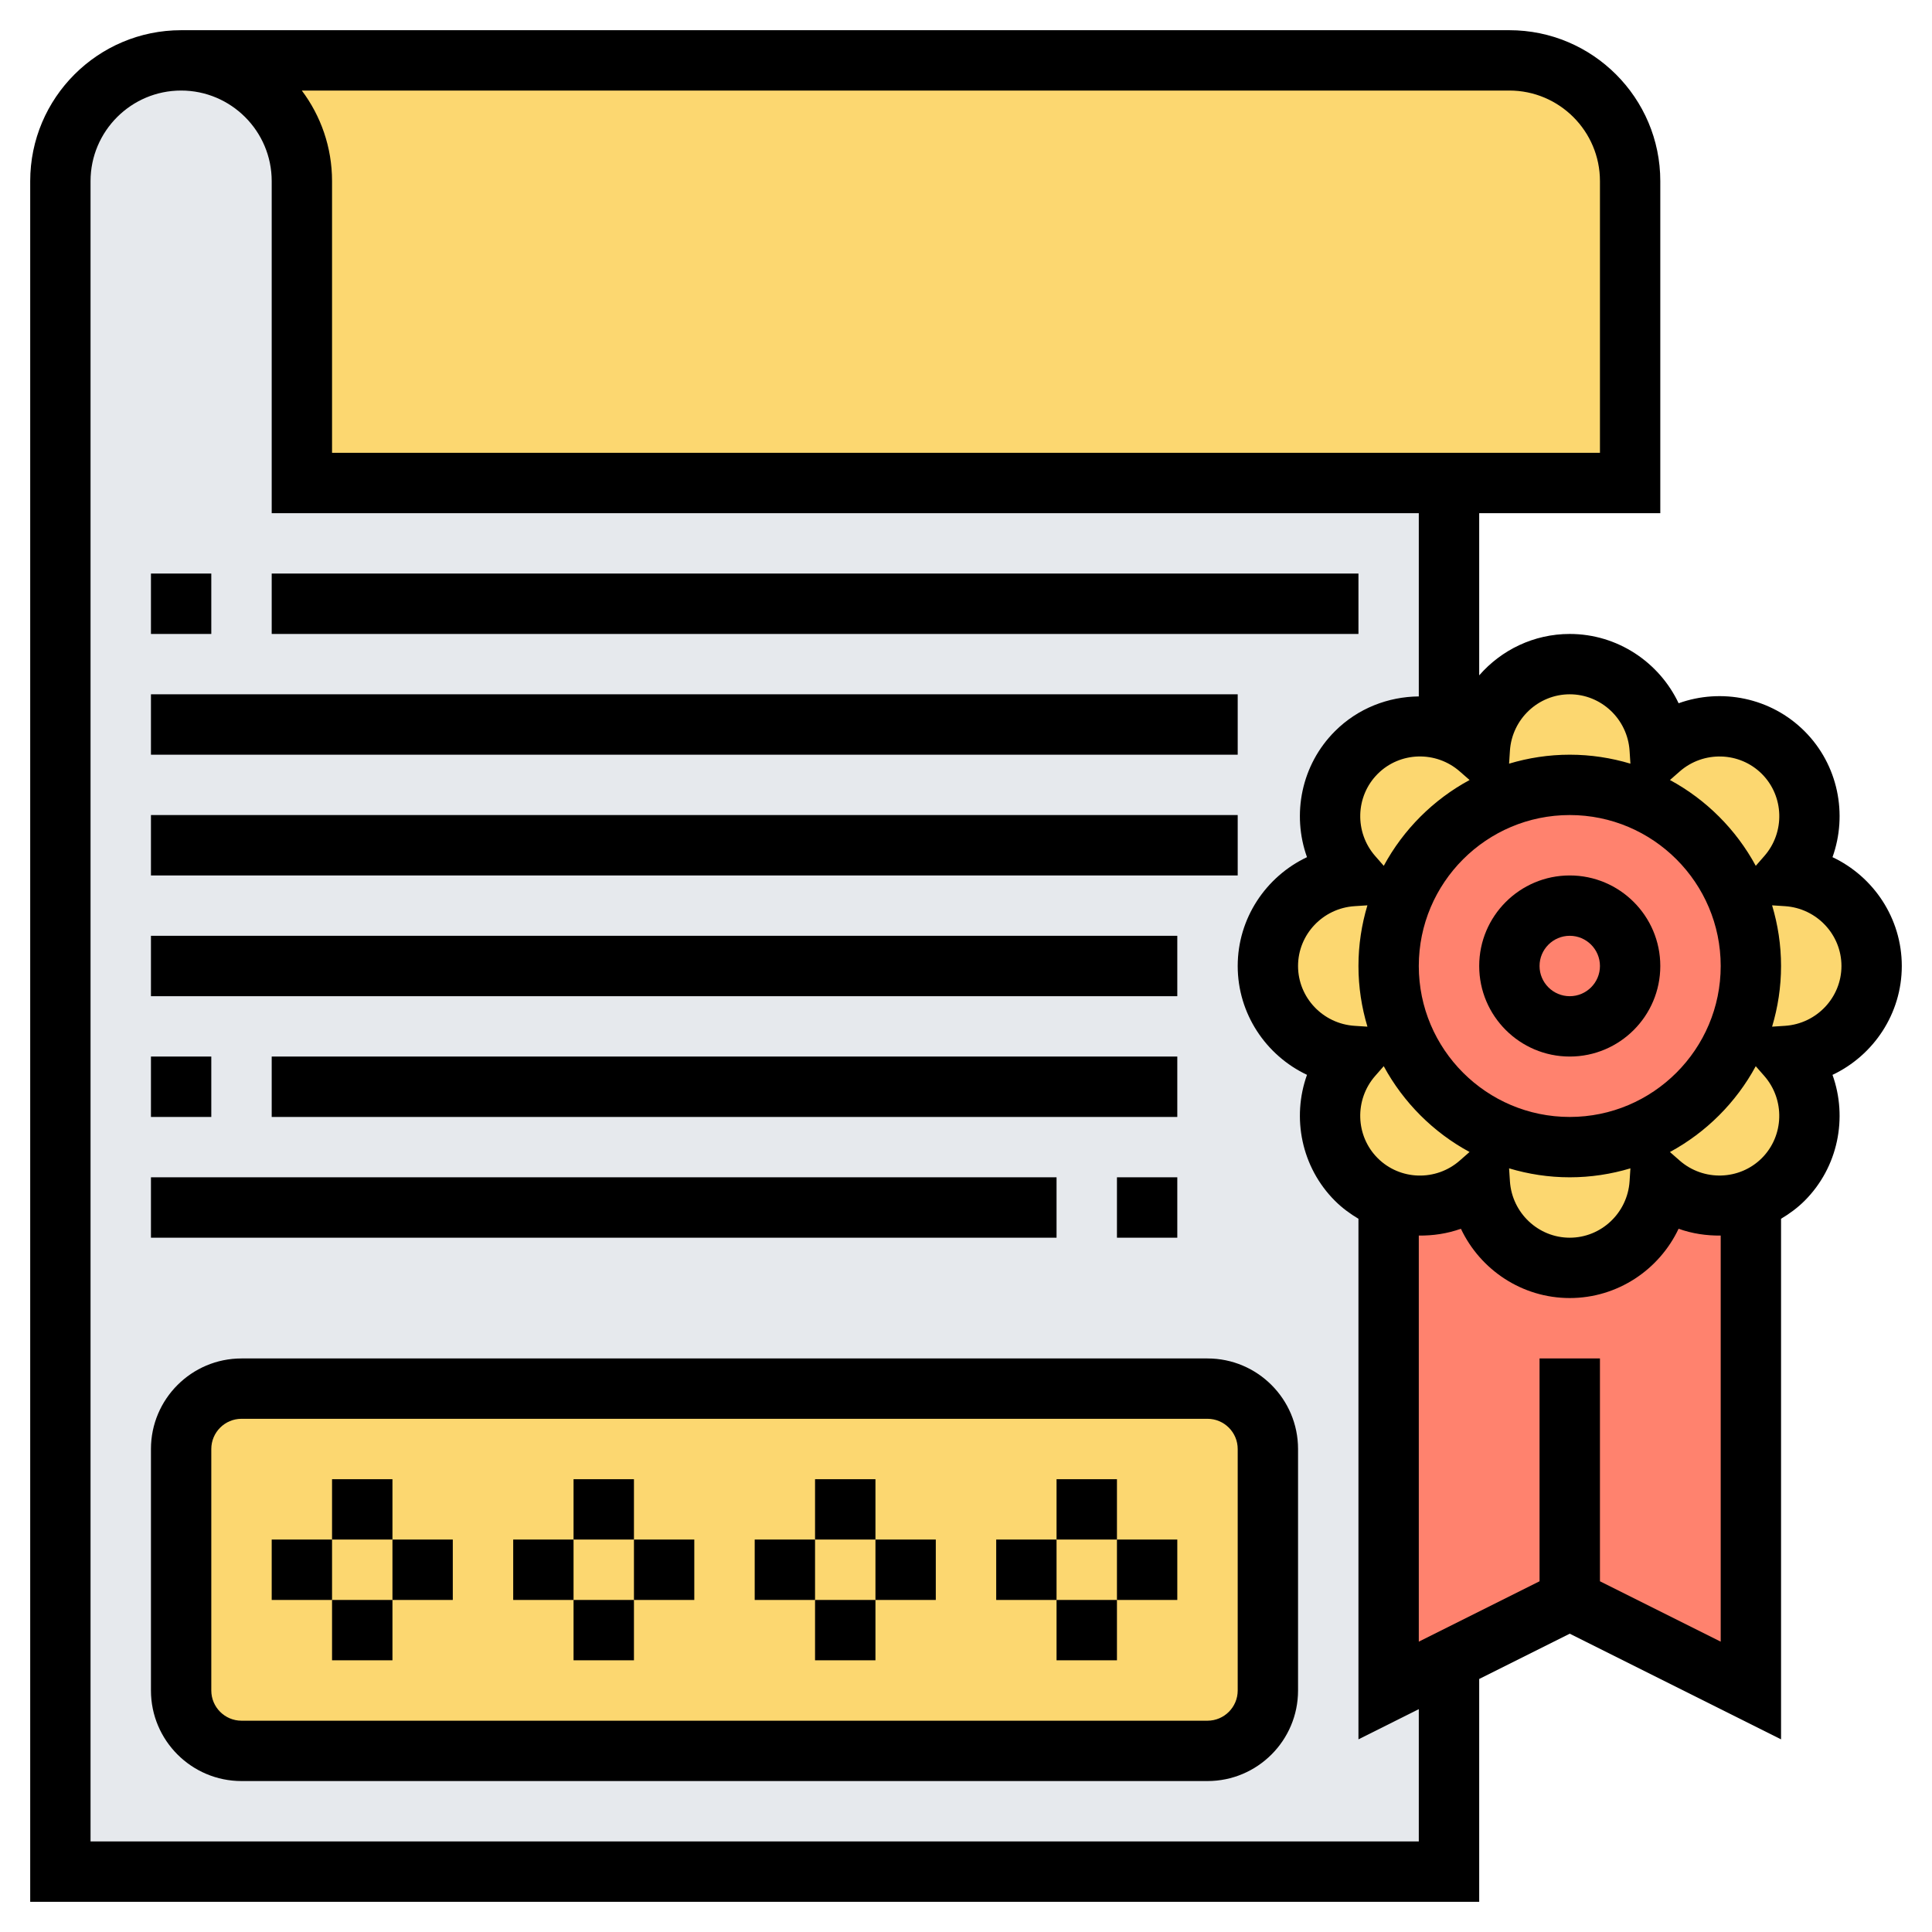 <svg width="60" height="60" viewBox="0 0 60 60" fill="none" xmlns="http://www.w3.org/2000/svg">
<path d="M50.625 5.625V15H45H9.375V5.625C9.375 3.553 7.697 1.875 5.625 1.875H46.875C48.947 1.875 50.625 3.553 50.625 5.625Z" fill="#FCD770"/>
<path d="M9.375 15V5.625C9.375 3.553 7.697 1.875 5.625 1.875C4.594 1.875 3.656 2.297 2.972 2.972C2.297 3.656 1.875 4.594 1.875 5.625V58.125H45V51.562L43.125 52.5V37.444L43.181 37.294C42.797 37.163 42.431 36.947 42.122 36.628C41.062 35.578 41.034 33.9 42 32.794C40.538 32.7 39.375 31.491 39.375 30C39.375 29.25 39.666 28.575 40.144 28.078C40.612 27.581 41.269 27.253 42 27.206C41.034 26.1 41.062 24.422 42.122 23.372C42.881 22.603 43.978 22.378 44.944 22.688L45 22.5V15H9.375Z" fill="#E6E9ED"/>
<path d="M7.5 43.125H37.5C38.531 43.125 39.375 43.969 39.375 45V52.5C39.375 53.531 38.531 54.375 37.5 54.375H7.5C6.469 54.375 5.625 53.531 5.625 52.5V45C5.625 43.969 6.469 43.125 7.5 43.125Z" fill="#FCD770"/>
<path d="M51.544 36.75C52.322 37.434 53.391 37.622 54.319 37.294L54.375 37.444V52.5L48.75 49.688L45 51.562L43.125 52.5V37.444L43.181 37.294C44.109 37.622 45.178 37.434 45.956 36.75C46.05 38.212 47.259 39.375 48.75 39.375C50.241 39.375 51.45 38.212 51.544 36.75Z" fill="#FF826E"/>
<path d="M45.956 23.25C46.05 21.788 47.259 20.625 48.75 20.625C50.241 20.625 51.45 21.788 51.544 23.25C52.65 22.284 54.328 22.312 55.378 23.372C56.438 24.422 56.466 26.1 55.5 27.206C56.962 27.3 58.125 28.509 58.125 30C58.125 31.491 56.962 32.7 55.5 32.794C56.466 33.9 56.438 35.578 55.378 36.628C55.069 36.947 54.703 37.163 54.319 37.294C53.391 37.622 52.322 37.434 51.544 36.75C51.45 38.212 50.241 39.375 48.75 39.375C47.259 39.375 46.05 38.212 45.956 36.75C45.178 37.434 44.109 37.622 43.181 37.294C42.797 37.163 42.431 36.947 42.122 36.628C41.062 35.578 41.034 33.9 42 32.794C40.538 32.7 39.375 31.491 39.375 30C39.375 29.25 39.666 28.575 40.144 28.078C40.612 27.581 41.269 27.253 42 27.206C41.034 26.1 41.062 24.422 42.122 23.372C42.881 22.603 43.978 22.378 44.944 22.688C45.309 22.791 45.656 22.988 45.956 23.25Z" fill="#FCD770"/>
<path d="M48.75 24.375C51.853 24.375 54.375 26.897 54.375 30C54.375 33.103 51.853 35.625 48.75 35.625C45.647 35.625 43.125 33.103 43.125 30C43.125 26.897 45.647 24.375 48.75 24.375Z" fill="#FF826E"/>
<path d="M48.75 31.875C49.785 31.875 50.625 31.035 50.625 30C50.625 28.965 49.785 28.125 48.75 28.125C47.715 28.125 46.875 28.965 46.875 30C46.875 31.035 47.715 31.875 48.75 31.875Z" fill="#FF826E"/>
<path d="M59.062 30C59.062 28.519 58.185 27.222 56.91 26.62C57.386 25.293 57.089 23.755 56.042 22.708C54.994 21.66 53.456 21.364 52.131 21.84C51.528 20.565 50.231 19.688 48.75 19.688C47.635 19.688 46.626 20.184 45.938 20.974V15.938H51.562V5.625C51.562 3.04 49.46 0.938 46.875 0.938H5.625C3.04 0.938 0.938 3.04 0.938 5.625V59.062H45.938V52.142L48.75 50.736L55.312 54.017V37.85C55.572 37.695 55.82 37.514 56.042 37.293C57.089 36.246 57.386 34.708 56.91 33.381C58.185 32.778 59.062 31.481 59.062 30ZM52.163 23.96C52.902 23.31 54.024 23.343 54.716 24.034C55.408 24.726 55.441 25.848 54.791 26.587L54.527 26.889C53.917 25.762 52.988 24.833 51.862 24.224L52.163 23.96ZM54.79 33.413C55.44 34.153 55.407 35.275 54.715 35.967C54.024 36.657 52.902 36.691 52.162 36.041L51.861 35.777C52.987 35.167 53.917 34.238 54.526 33.112L54.79 33.413ZM45.337 23.96L45.639 24.224C44.513 24.833 43.583 25.762 42.974 26.889L42.71 26.587C42.06 25.847 42.093 24.726 42.785 24.034C43.476 23.342 44.597 23.309 45.337 23.96ZM48.75 25.312C51.335 25.312 53.438 27.415 53.438 30C53.438 32.585 51.335 34.688 48.75 34.688C46.165 34.688 44.062 32.585 44.062 30C44.062 27.415 46.165 25.312 48.75 25.312ZM42.466 28.116C42.287 28.713 42.188 29.345 42.188 30C42.188 30.655 42.287 31.287 42.467 31.884L42.067 31.858C41.082 31.794 40.312 30.978 40.312 30C40.312 29.022 41.082 28.206 42.066 28.142L42.466 28.116ZM42.784 35.966C42.093 35.275 42.06 34.152 42.709 33.412L42.973 33.111C43.583 34.237 44.512 35.167 45.638 35.776L45.337 36.04C44.598 36.692 43.477 36.66 42.784 35.966ZM48.75 36.562C49.405 36.562 50.037 36.463 50.634 36.284L50.608 36.684C50.544 37.668 49.728 38.438 48.75 38.438C47.772 38.438 46.956 37.668 46.892 36.684L46.866 36.284C47.463 36.463 48.095 36.562 48.75 36.562ZM48.75 21.562C49.728 21.562 50.544 22.332 50.608 23.316L50.634 23.716C50.037 23.537 49.405 23.438 48.75 23.438C48.095 23.438 47.463 23.537 46.866 23.716L46.892 23.316C46.956 22.332 47.772 21.562 48.75 21.562ZM46.875 2.812C48.426 2.812 49.688 4.074 49.688 5.625V14.062H10.312V5.625C10.312 4.57 9.962 3.596 9.373 2.812H46.875ZM44.062 57.188H2.812V5.625C2.812 4.074 4.074 2.812 5.625 2.812C7.176 2.812 8.438 4.074 8.438 5.625V15.938H44.062V21.628C43.115 21.637 42.172 21.994 41.458 22.708C40.41 23.755 40.114 25.293 40.59 26.62C39.315 27.222 38.438 28.519 38.438 30C38.438 31.481 39.315 32.778 40.59 33.38C40.114 34.707 40.411 36.245 41.458 37.292C41.68 37.514 41.928 37.695 42.188 37.85V54.017L44.062 53.079V57.188ZM53.438 50.983L49.688 49.108V42.188H47.812V49.108L44.062 50.983V38.372C44.504 38.376 44.947 38.312 45.37 38.16C45.972 39.435 47.269 40.312 48.75 40.312C50.231 40.312 51.528 39.435 52.13 38.16C52.552 38.312 52.995 38.376 53.438 38.372V50.983ZM55.434 31.858L55.034 31.884C55.213 31.287 55.312 30.655 55.312 30C55.312 29.345 55.213 28.713 55.034 28.116L55.434 28.142C56.418 28.206 57.188 29.022 57.188 30C57.188 30.978 56.418 31.794 55.434 31.858Z" fill="black"/>
<path d="M48.75 32.812C50.301 32.812 51.562 31.551 51.562 30C51.562 28.449 50.301 27.188 48.75 27.188C47.199 27.188 45.938 28.449 45.938 30C45.938 31.551 47.199 32.812 48.75 32.812ZM48.75 29.062C49.267 29.062 49.688 29.483 49.688 30C49.688 30.517 49.267 30.938 48.75 30.938C48.233 30.938 47.812 30.517 47.812 30C47.812 29.483 48.233 29.062 48.75 29.062Z" fill="black"/>
<path d="M6.562 17.812H4.688V19.688H6.562V17.812Z" fill="black"/>
<path d="M42.188 17.812H8.438V19.688H42.188V17.812Z" fill="black"/>
<path d="M38.438 21.562H4.688V23.438H38.438V21.562Z" fill="black"/>
<path d="M38.438 25.312H4.688V27.188H38.438V25.312Z" fill="black"/>
<path d="M37.5 42.188H7.5C5.949 42.188 4.688 43.449 4.688 45V52.5C4.688 54.051 5.949 55.312 7.5 55.312H37.5C39.051 55.312 40.312 54.051 40.312 52.5V45C40.312 43.449 39.051 42.188 37.5 42.188ZM38.438 52.5C38.438 53.017 38.017 53.438 37.5 53.438H7.5C6.983 53.438 6.562 53.017 6.562 52.5V45C6.562 44.483 6.983 44.062 7.5 44.062H37.5C38.017 44.062 38.438 44.483 38.438 45V52.5Z" fill="black"/>
<path d="M12.188 45.938H10.312V47.812H12.188V45.938Z" fill="black"/>
<path d="M12.188 49.688H10.312V51.562H12.188V49.688Z" fill="black"/>
<path d="M14.062 47.812H12.188V49.688H14.062V47.812Z" fill="black"/>
<path d="M10.312 47.812H8.438V49.688H10.312V47.812Z" fill="black"/>
<path d="M19.688 45.938H17.812V47.812H19.688V45.938Z" fill="black"/>
<path d="M19.688 49.688H17.812V51.562H19.688V49.688Z" fill="black"/>
<path d="M21.562 47.812H19.688V49.688H21.562V47.812Z" fill="black"/>
<path d="M17.812 47.812H15.938V49.688H17.812V47.812Z" fill="black"/>
<path d="M27.188 45.938H25.312V47.812H27.188V45.938Z" fill="black"/>
<path d="M27.188 49.688H25.312V51.562H27.188V49.688Z" fill="black"/>
<path d="M29.062 47.812H27.188V49.688H29.062V47.812Z" fill="black"/>
<path d="M25.312 47.812H23.438V49.688H25.312V47.812Z" fill="black"/>
<path d="M34.688 45.938H32.812V47.812H34.688V45.938Z" fill="black"/>
<path d="M34.688 49.688H32.812V51.562H34.688V49.688Z" fill="black"/>
<path d="M36.562 47.812H34.688V49.688H36.562V47.812Z" fill="black"/>
<path d="M32.812 47.812H30.938V49.688H32.812V47.812Z" fill="black"/>
<path d="M36.562 29.062H4.688V30.938H36.562V29.062Z" fill="black"/>
<path d="M36.562 32.812H8.438V34.688H36.562V32.812Z" fill="black"/>
<path d="M6.562 32.812H4.688V34.688H6.562V32.812Z" fill="black"/>
<path d="M32.812 36.562H4.688V38.438H32.812V36.562Z" fill="black"/>
<path d="M36.562 36.562H34.688V38.438H36.562V36.562Z" fill="black"/>
</svg>
